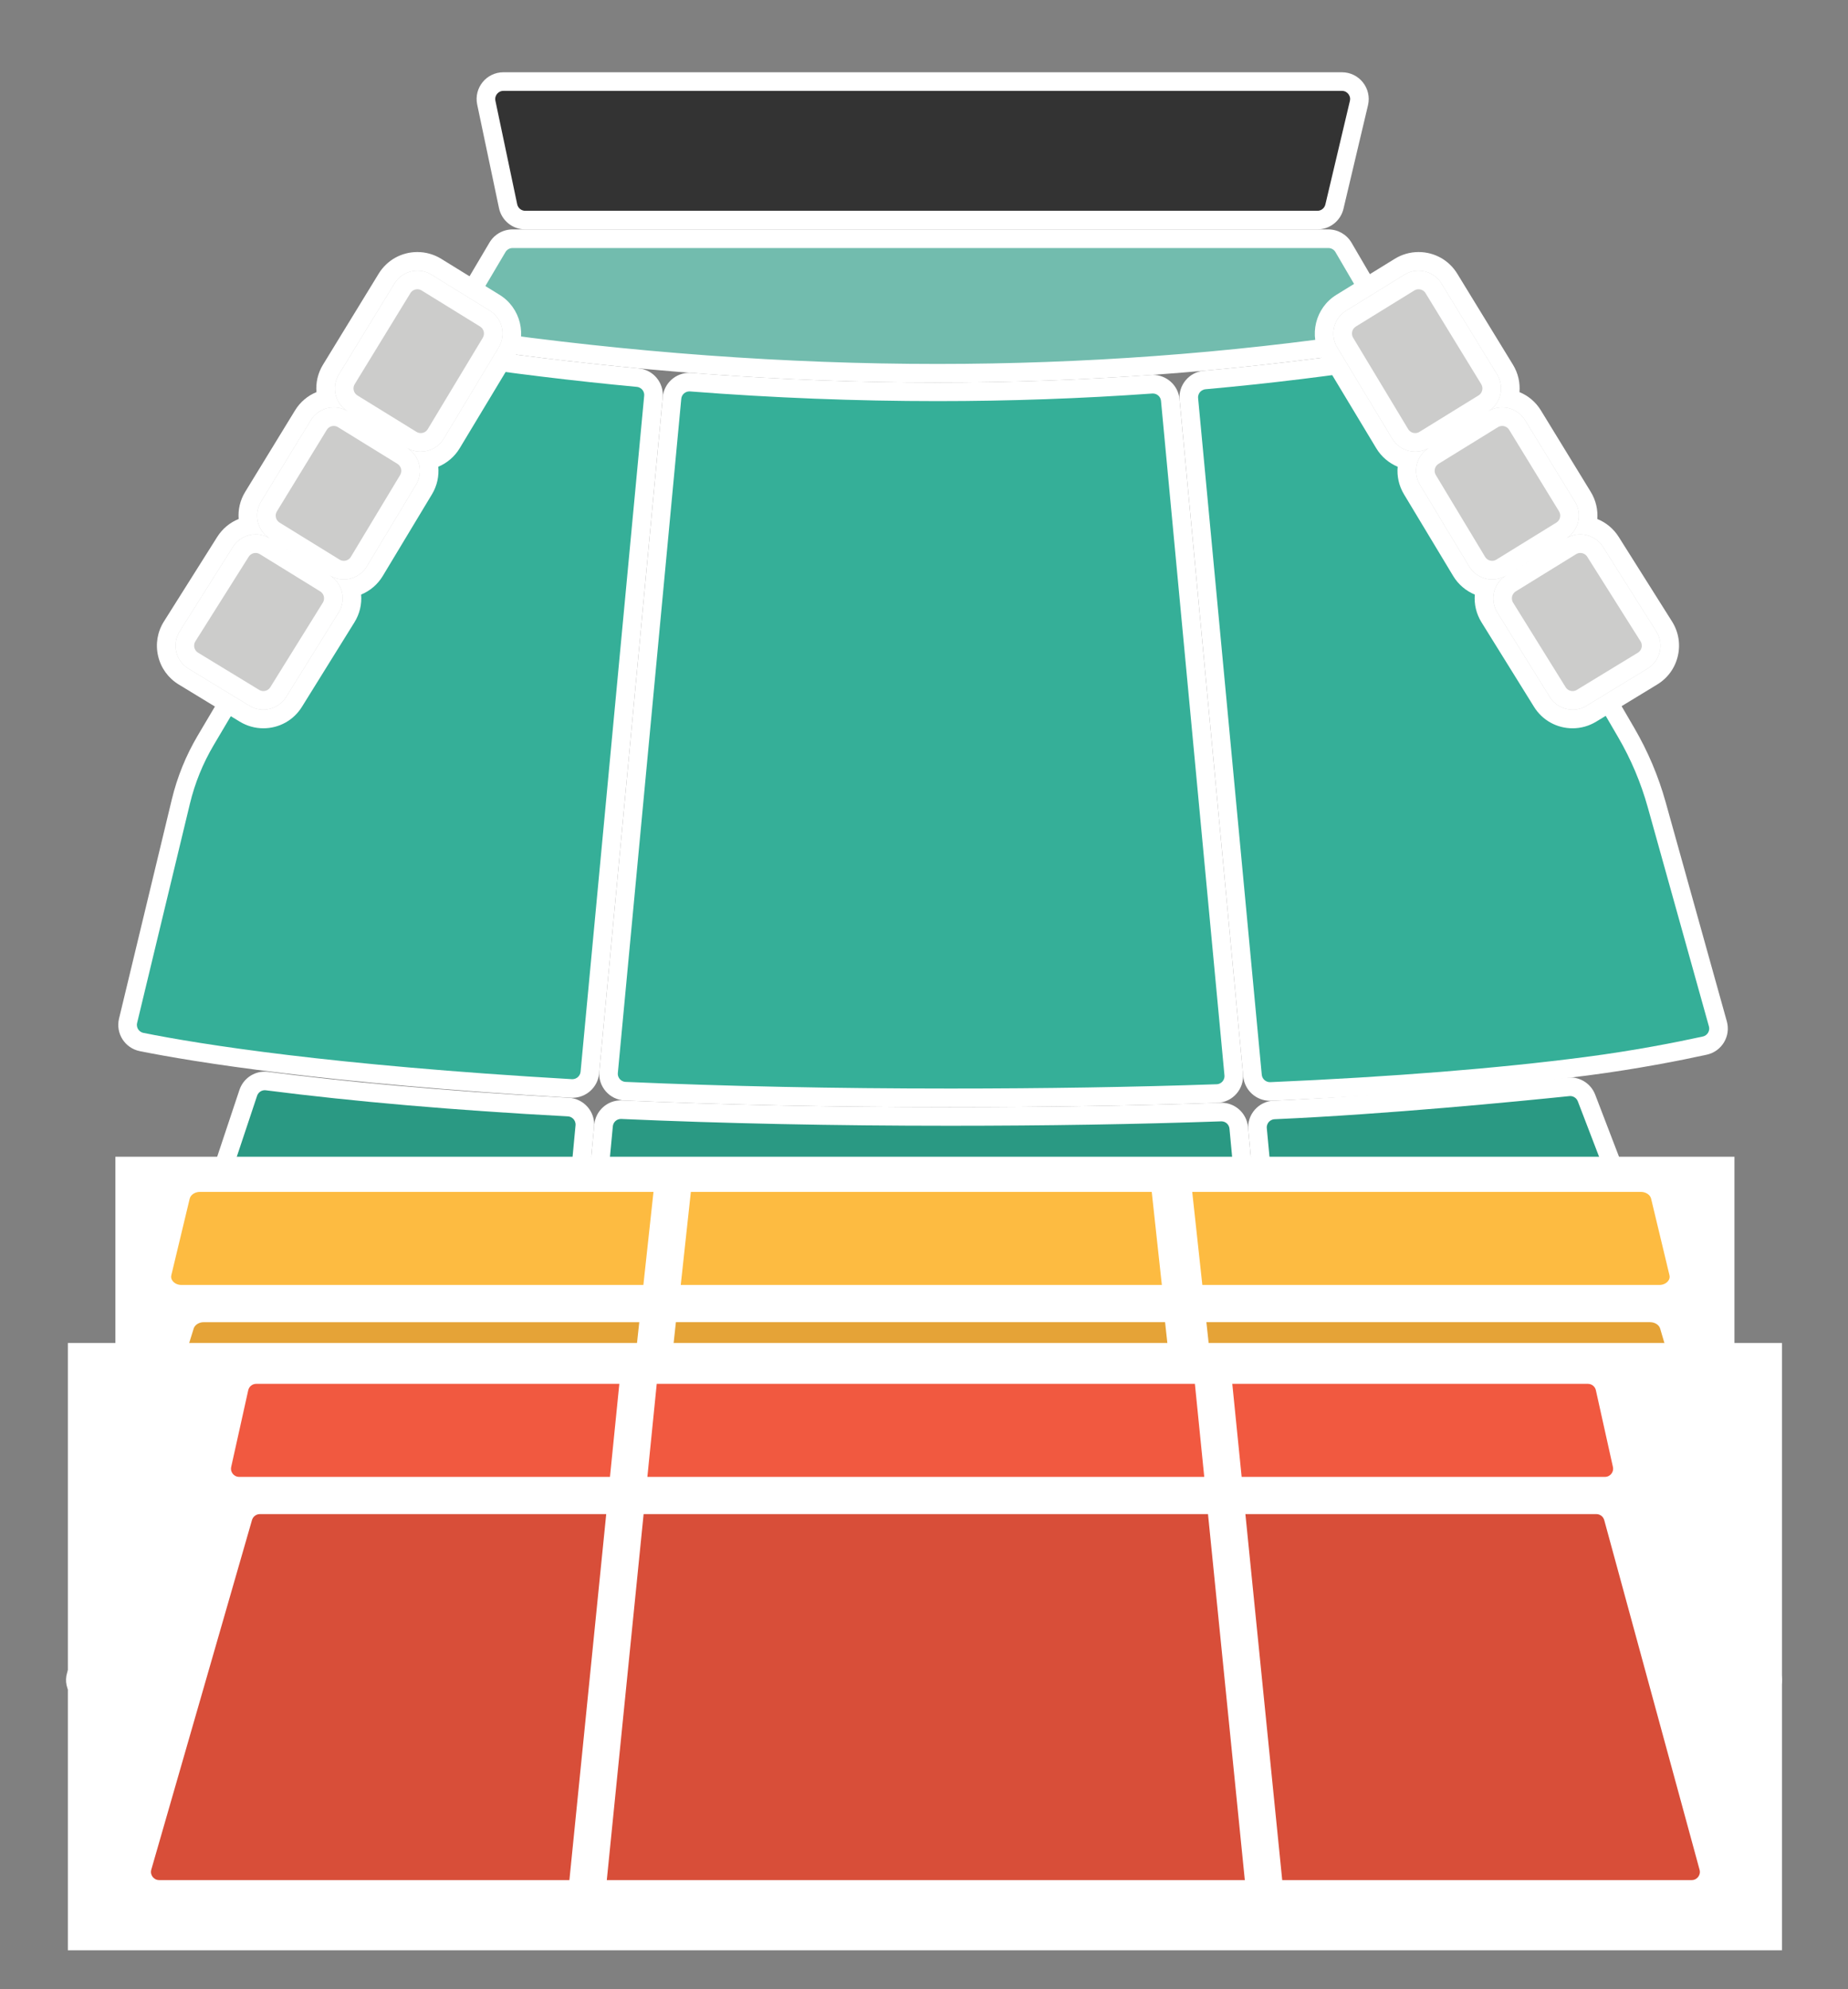 <svg version="1.1" id="seating-chart-topdown" xmlns="http://www.w3.org/2000/svg" xmlns:xlink="http://www.w3.org/1999/xlink" x="0px" y="0px" width="297.997px" height="320.673px" viewBox="0 0 297.997 320.673" enable-background="new 0 0 297.997 320.673" xml:space="preserve" preserveAspectRatio="xMinYMin">
<rect x="0" y="0" width="297.997" height="320.673" fill="#808080" stroke="none"/>
<g>
	<g>
		<g>
			<path fill="#2A9983" d="M146.185,287.15c-18.936,0-45.222-4.04-55.644-5.776
				c-1.448-0.241-2.473-1.578-2.335-3.044l9.119-96.889c0.137-1.457,1.339-2.556,2.795-2.556
				l0.127,0.003c16.47,0.727,34.281,1.096,52.938,1.096c15.424,0,30.116-0.24,43.67-0.714
				l0.101-0.002c1.457,0,2.659,1.099,2.796,2.556l9.112,96.811c0.141,1.505-0.919,2.848-2.412,3.057
				C194.695,283.333,165.286,287.15,146.185,287.15z"/>
			<path fill="#FFFFFF" d="M100.12,180.386l0.061,0.001c16.481,0.728,34.314,1.097,53.004,1.097
				c15.458,0,30.168-0.24,43.771-0.715c0.678,0,1.238,0.514,1.303,1.196l9.112,96.811
				c0.066,0.705-0.428,1.333-1.125,1.43c-11.731,1.637-41.065,5.445-60.059,5.445
				c-18.823,0-45.012-4.025-55.397-5.756c-0.675-0.112-1.153-0.738-1.088-1.424l9.119-96.889
				c0.064-0.682,0.624-1.196,1.302-1.196H100.12 M100.12,177.386
				c-2.215-0-4.079,1.688-4.289,3.915l-9.119,96.889c-0.212,2.256,1.347,4.292,3.582,4.665
				c9.974,1.662,36.714,5.797,55.891,5.797c19.391,0,49.59-3.955,60.474-5.474
				c2.288-0.319,3.914-2.383,3.697-4.683l-9.112-96.811c-0.209-2.225-2.071-3.915-4.289-3.915
				c-0.051,0-0.102,0.001-0.153,0.003c-12.715,0.445-27.184,0.713-43.617,0.713
				c-20.133,0-37.681-0.423-52.872-1.094C100.248,177.387,100.184,177.386,100.12,177.386
				L100.12,177.386z"/>
		</g>
		<g>
			<path fill="#2A9983" d="M83.546,268.539c-0.111,0-0.225-0.007-0.338-0.02
				c-17.282-2.033-51.241-8.424-61.237-10.335c-1.324-0.253-2.285-1.417-2.285-2.769v-15.154
				c0-2.014,0.323-4.003,0.959-5.912l19.389-58.167c0.385-1.154,1.456-1.93,2.666-1.93
				c0.119,0,0.24,0.008,0.36,0.023c14.121,1.817,30.464,3.229,48.576,4.193
				c0.776,0.041,1.484,0.389,1.993,0.979c0.506,0.586,0.745,1.332,0.672,2.101l-7.947,84.435
				c-0.137,1.457-1.345,2.556-2.808,2.556C83.546,268.539,83.546,268.539,83.546,268.539z"/>
			<path fill="#FFFFFF" d="M42.698,175.753c0.056,0,0.113,0.004,0.169,0.011
				c14.156,1.822,30.537,3.237,48.689,4.204c0.492,0.026,0.799,0.3,0.937,0.46
				c0.137,0.159,0.36,0.498,0.315,0.981l-7.947,84.435c-0.064,0.682-0.63,1.196-1.315,1.196
				c-0.054,0-0.108-0.003-0.163-0.01c-17.241-2.028-51.149-8.41-61.131-10.318
				c-0.618-0.118-1.067-0.663-1.067-1.296v-15.155c0-1.852,0.297-3.681,0.882-5.438l19.389-58.167
				C41.636,176.116,42.135,175.753,42.698,175.753 M42.698,172.753c-1.835,0-3.494,1.175-4.088,2.955
				l-19.389,58.167c-0.686,2.059-1.036,4.216-1.036,6.387v15.155c0,2.073,1.468,3.853,3.504,4.242
				c10.838,2.071,44.123,8.325,61.344,10.351c0.172,0.02,0.344,0.03,0.513,0.03
				c2.201,0,4.091-1.669,4.302-3.915l7.947-84.435c0.23-2.444-1.628-4.587-4.079-4.718
				c-20.931-1.115-36.873-2.691-48.465-4.183C43.065,172.764,42.88,172.753,42.698,172.753
				L42.698,172.753z"/>
		</g>
		<g>
			<path fill="#2A9983" d="M213.535,269.039c-1.46,0-2.665-1.099-2.802-2.557l-7.95-84.471
				c-0.073-0.776,0.168-1.527,0.679-2.114c0.513-0.589,1.227-0.932,2.009-0.966
				c17.936-0.787,39.153-2.864,47.443-3.721c0.099-0.011,0.195-0.016,0.292-0.016
				c1.153,0,2.208,0.728,2.623,1.811l19.986,52.081c1.572,4.098,2.37,8.4,2.37,12.789v14.111
				c0,1.386-0.992,2.556-2.359,2.782l-61.825,10.231C213.844,269.026,213.689,269.039,213.535,269.039
				L213.535,269.039z"/>
			<path fill="#FFFFFF" d="M253.205,176.695c0.537,0,1.029,0.341,1.224,0.848l19.987,52.082
				c1.506,3.925,2.27,8.047,2.27,12.251v14.111c0,0.649-0.465,1.196-1.105,1.302l-61.825,10.231
				c-0.074,0.012-0.149,0.019-0.222,0.019c-0.67,0-1.244-0.526-1.308-1.197l-7.95-84.47
				c-0.046-0.49,0.179-0.83,0.317-0.989c0.139-0.16,0.447-0.431,0.943-0.453
				c17.963-0.788,39.224-2.869,47.531-3.727C253.113,176.697,253.159,176.695,253.205,176.695
				 M253.205,173.695c-0.148,0-0.296,0.008-0.446,0.023c-8.043,0.831-29.392,2.927-47.354,3.714
				c-2.471,0.108-4.347,2.257-4.115,4.719l7.95,84.47c0.212,2.252,2.109,3.916,4.294,3.916
				c0.235,0,0.472-0.019,0.712-0.059l61.825-10.231c2.085-0.345,3.615-2.148,3.615-4.262v-14.111
				c0-4.556-0.837-9.073-2.469-13.326l-19.987-52.082C256.583,174.786,254.975,173.695,253.205,173.695
				L253.205,173.695z"/>
		</g>
		<g>
			<path fill="#35AF98" d="M153.185,176.984c-18.465,0-36.086-0.361-52.374-1.074
				c-0.776-0.033-1.485-0.375-1.995-0.961c-0.513-0.588-0.755-1.342-0.681-2.121l10.229-108.682
				c0.137-1.453,1.346-2.548,2.812-2.548c0.075,0,0.15,0.003,0.225,0.009
				c13.33,1.034,26.707,1.558,39.76,1.558c11.551,0,23.168-0.411,34.527-1.22
				c0.07-0.005,0.14-0.007,0.208-0.007c1.466,0,2.675,1.096,2.812,2.548l10.232,108.721
				c0.073,0.784-0.172,1.542-0.69,2.132c-0.516,0.586-1.23,0.924-2.012,0.951
				C182.888,176.751,168.403,176.984,153.185,176.984z"/>
			<path fill="#FFFFFF" d="M111.176,63.098c0.036,0,0.073,0.001,0.11,0.004
				c13.367,1.037,26.782,1.562,39.873,1.562c11.587,0,23.241-0.412,34.637-1.224
				c0.034-0.002,0.068-0.004,0.101-0.004c0.687,0,1.254,0.511,1.318,1.189l10.233,108.721
				c0.047,0.498-0.182,0.841-0.323,1.001c-0.139,0.158-0.446,0.426-0.937,0.443
				c-13.34,0.46-27.808,0.693-43.002,0.693c-18.439,0-36.038-0.361-52.308-1.072
				c-0.488-0.021-0.792-0.289-0.93-0.447c-0.139-0.16-0.366-0.501-0.319-0.996l10.229-108.682
				C109.921,63.609,110.488,63.098,111.176,63.098 M111.176,60.098c-2.211,0-4.095,1.67-4.305,3.907
				L96.642,172.687c-0.232,2.46,1.636,4.614,4.104,4.722c15.091,0.66,32.496,1.075,52.439,1.075
				c16.213,0,30.514-0.261,43.106-0.695c2.485-0.086,4.376-2.247,4.143-4.723L190.201,64.345
				c-0.211-2.237-2.092-3.908-4.304-3.908c-0.104,0-0.209,0.004-0.314,0.011
				c-11.379,0.811-22.853,1.216-34.424,1.216c-13.082,0-26.289-0.518-39.641-1.553
				C111.403,60.102,111.289,60.098,111.176,60.098L111.176,60.098z"/>
		</g>
		<g>
			<path fill="#35AF98" d="M92.133,175.47c-39.067-2.257-60.184-5.66-69.295-7.488
				c-0.756-0.152-1.402-0.593-1.818-1.241c-0.416-0.648-0.548-1.419-0.37-2.171l8.516-35.351
				c0.836-3.472,2.183-6.791,4.002-9.864l36.042-60.887c0.502-0.848,1.43-1.375,2.422-1.375
				c0.14,0,0.281,0.01,0.422,0.031c10.271,1.537,20.621,2.797,30.764,3.747
				c0.754,0.07,1.435,0.428,1.916,1.006c0.48,0.577,0.706,1.308,0.636,2.058L95.114,172.919
				c-0.138,1.457-1.348,2.556-2.815,2.556L92.133,175.47z"/>
			<path fill="#FFFFFF" d="M71.632,58.594c0.067,0,0.134,0.005,0.201,0.015
				c10.298,1.541,20.676,2.804,30.846,3.757c0.481,0.045,0.772,0.315,0.903,0.473
				c0.129,0.155,0.34,0.487,0.295,0.958L93.62,172.778c-0.063,0.671-0.643,1.197-1.321,1.197
				l-0.08-0.002c-38.985-2.252-60.018-5.641-69.086-7.461c-0.478-0.096-0.738-0.404-0.851-0.58
				c-0.113-0.176-0.285-0.542-0.176-1.004l8.517-35.357c0.801-3.327,2.092-6.507,3.835-9.451
				l36.042-60.887C70.734,58.839,71.167,58.594,71.632,58.594 M71.632,55.594
				c-1.508,0-2.929,0.786-3.713,2.111l-36.042,60.887c-1.894,3.199-3.299,6.663-4.17,10.277
				l-8.517,35.357c-0.561,2.38,0.956,4.747,3.353,5.228c8.42,1.69,29.702,5.216,69.503,7.515
				c0.085,0.005,0.169,0.007,0.253,0.007c2.214,0,4.098-1.685,4.308-3.916l10.257-108.982
				c0.224-2.38-1.526-4.476-3.905-4.699c-10.143-0.95-20.368-2.194-30.682-3.737
				C72.061,55.61,71.845,55.594,71.632,55.594L71.632,55.594z"/>
		</g>
		<g>
			<path fill="#35AF98" d="M204.785,175.955c-1.468,0-2.677-1.099-2.813-2.555L191.705,64.323
				c-0.07-0.749,0.156-1.479,0.637-2.057c0.486-0.584,1.174-0.944,1.937-1.012
				c10.248-0.917,20.54-2.178,30.592-3.748c0.147-0.023,0.296-0.034,0.441-0.034
				c0.998,0,1.928,0.532,2.429,1.388l34.512,59.27c2.116,3.635,3.763,7.531,4.894,11.578l1.135,4.064
				c2.784,9.966,6.762,24.207,8.733,31.284c0.21,0.754,0.104,1.536-0.297,2.204
				c-0.404,0.671-1.05,1.133-1.818,1.302c-4.303,0.942-11.101,2.283-19.053,3.322
				c-14.141,1.847-31.277,3.215-50.935,4.067L204.785,175.955z"/>
			<path fill="#FFFFFF" d="M225.312,58.972c0.466,0,0.901,0.248,1.131,0.641l34.512,59.271
				c2.053,3.525,3.649,7.302,4.745,11.227c2.712,9.709,7.608,27.236,9.869,35.348
				c0.132,0.475-0.03,0.848-0.138,1.028c-0.109,0.182-0.366,0.503-0.853,0.609
				c-4.275,0.936-11.029,2.269-18.926,3.3c-14.096,1.841-31.189,3.206-50.805,4.057l-0.06,0.001
				c-0.678,0-1.258-0.526-1.322-1.197L193.199,64.183c-0.044-0.47,0.166-0.802,0.296-0.957
				c0.133-0.16,0.429-0.434,0.917-0.478c10.282-0.92,20.608-2.185,30.69-3.76
				C225.172,58.978,225.243,58.972,225.312,58.972 M225.312,55.972c-0.223,0-0.448,0.017-0.673,0.052
				c-10.096,1.577-20.259,2.82-30.494,3.736c-2.39,0.214-4.157,2.315-3.932,4.704l10.266,109.075
				c0.21,2.228,2.09,3.916,4.308,3.916c0.063,0,0.127-0.001,0.19-0.004
				c22.852-0.992,39.427-2.56,51.063-4.08h-0c8.068-1.054,14.958-2.42,19.179-3.344
				c2.426-0.531,3.906-2.981,3.24-5.373c-2.261-8.113-7.157-25.64-9.869-35.349
				c-1.167-4.177-2.86-8.182-5.042-11.929L229.036,58.104C228.254,56.767,226.828,55.972,225.312,55.972
				L225.312,55.972z"/>
		</g>
		<g>
			<path fill="#333333" d="M84.692,35.482c-1.326,0-2.487-0.941-2.76-2.239l-3.514-16.693
				c-0.176-0.835,0.032-1.695,0.57-2.357c0.538-0.663,1.336-1.043,2.189-1.043h135.213
				c0.868,0,1.674,0.39,2.213,1.071c0.537,0.68,0.731,1.555,0.531,2.399l-3.954,16.693
				c-0.302,1.278-1.43,2.17-2.743,2.17H84.692z"/>
			<path fill="#FFFFFF" d="M216.39,14.649c0.556,0,0.887,0.314,1.035,0.501
				c0.148,0.187,0.377,0.582,0.249,1.123l-3.954,16.693c-0.142,0.598-0.67,1.016-1.284,1.016H84.692
				c-0.621,0-1.164-0.441-1.292-1.048l-3.514-16.693c-0.113-0.535,0.119-0.921,0.267-1.104
				c0.148-0.182,0.478-0.488,1.025-0.488H216.39 M216.39,11.649H81.177
				c-2.744,0-4.793,2.525-4.227,5.21l3.514,16.693c0.421,1.999,2.184,3.43,4.227,3.43h127.745
				c2.002,0,3.742-1.376,4.204-3.324l3.954-16.693C221.237,14.251,219.179,11.649,216.39,11.649
				L216.39,11.649z"/>
		</g>
		<g>
			<path fill="#72BCAE" d="M151.159,60.171c-24.423,0-49.708-1.85-75.15-5.499
				c-0.957-0.137-1.745-0.714-2.162-1.583c-0.413-0.861-0.371-1.827,0.116-2.65l6.258-10.572
				c0.505-0.853,1.435-1.383,2.427-1.383h131.559c0.998,0,1.931,0.535,2.435,1.396l6.409,10.96
				c0.479,0.82,0.52,1.782,0.109,2.639c-0.414,0.863-1.196,1.439-2.146,1.58
				c-22.804,3.392-46.307,5.111-69.85,5.111C151.161,60.171,151.161,60.171,151.159,60.171z"/>
			<path fill="#FFFFFF" d="M214.207,39.984c0.467,0,0.904,0.25,1.139,0.654l6.409,10.96
				c0.307,0.525,0.164,0.998,0.051,1.234c-0.115,0.239-0.399,0.654-1.013,0.745
				c-22.732,3.381-46.161,5.095-69.635,5.095c-24.351,0-49.564-1.845-74.938-5.483
				c-0.62-0.089-0.907-0.506-1.022-0.747c-0.113-0.236-0.257-0.711,0.055-1.237l6.258-10.572
				c0.236-0.399,0.672-0.648,1.136-0.648H214.207 M214.207,36.984H82.648
				c-1.527,0-2.94,0.806-3.717,2.119l-6.258,10.572c-1.572,2.655,0.069,6.044,3.123,6.482
				c25.633,3.676,50.73,5.514,75.364,5.514c23.76,0,47.089-1.709,70.076-5.127
				c3.032-0.451,4.658-3.814,3.11-6.461l-6.409-10.96C217.161,37.798,215.741,36.984,214.207,36.984
				L214.207,36.984z"/>
		</g>
		<g>
			<path fill="#CCCCCB" d="M253.587,115.906c-2.028,0-3.878-1.028-4.947-2.749l-8.467-13.626
				c-0.821-1.321-1.078-2.882-0.724-4.397c0.025-0.109,0.054-0.218,0.086-0.325
				c-1.612-0.307-3.054-1.289-3.913-2.715l-7.947-13.192c-0.88-1.461-1.037-3.167-0.576-4.691
				c-1.599-0.313-3.028-1.292-3.882-2.709l-8.874-14.731c-1.638-2.721-0.772-6.29,1.931-7.957
				l9.421-5.812c0.921-0.568,1.976-0.868,3.053-0.868c2.044,0,3.901,1.041,4.968,2.783l8.977,14.667
				c0.892,1.458,1.062,3.159,0.613,4.684c1.61,0.296,3.021,1.253,3.896,2.686l8.038,13.134
				c0.882,1.44,1.057,3.128,0.62,4.646c1.601,0.283,3.013,1.221,3.898,2.627l8.593,13.629
				c0.839,1.329,1.103,2.904,0.743,4.435s-1.296,2.823-2.639,3.641l-9.846,5.993
				c-0.913,0.556-1.958,0.849-3.022,0.849H253.587z M42.464,115.906c-1.064,0-2.109-0.293-3.021-0.849
				l-9.845-5.993c-1.343-0.817-2.28-2.11-2.64-3.641c-0.359-1.53-0.096-3.105,0.743-4.435
				l8.593-13.628c0.887-1.407,2.3-2.345,3.901-2.627c-0.442-1.52-0.266-3.203,0.618-4.646
				l8.038-13.135c0.876-1.432,2.287-2.39,3.897-2.685c-0.449-1.525-0.278-3.227,0.613-4.684
				l8.977-14.667c1.066-1.742,2.923-2.783,4.968-2.783c1.077,0,2.132,0.3,3.052,0.868l9.422,5.813
				c2.703,1.667,3.568,5.236,1.929,7.956L72.835,71.5c-0.855,1.419-2.288,2.4-3.89,2.711
				c0.469,1.529,0.31,3.231-0.568,4.689l-7.947,13.191c-0.859,1.426-2.301,2.409-3.913,2.716
				c0.031,0.107,0.06,0.216,0.086,0.326c0.354,1.515,0.097,3.076-0.724,4.397l-8.467,13.625
				C46.342,114.878,44.493,115.906,42.464,115.906z"/>
			<path fill="#FFFFFF" d="M228.747,43.632c1.454,0,2.874,0.734,3.689,2.066l8.977,14.668
				c1.242,2.03,0.609,4.682-1.417,5.932l-9.525,5.876c-0.707,0.436-1.49,0.644-2.264,0.644
				c-1.464,0-2.893-0.744-3.705-2.092l-8.874-14.731c-1.222-2.028-0.583-4.662,1.432-5.906
				l9.422-5.813C227.19,43.84,227.973,43.632,228.747,43.632 M67.305,43.632
				c0.774,0,1.557,0.208,2.264,0.644l9.422,5.813c2.015,1.243,2.654,3.877,1.432,5.906l-8.874,14.731
				c-0.812,1.347-2.241,2.092-3.705,2.092c-0.773,0-1.557-0.208-2.264-0.644L56.056,66.297
				c-2.025-1.25-2.659-3.902-1.417-5.932l8.976-14.668C64.431,44.366,65.851,43.632,67.305,43.632
				 M242.234,65.669c1.454-0,2.874,0.734,3.689,2.066l8.038,13.134
				c1.241,2.027,0.611,4.675-1.408,5.926l-6.248,3.854l-3.429,2.116
				c-0.707,0.436-1.491,0.644-2.264,0.644c-1.464,0-2.893-0.744-3.705-2.091l-7.946-13.191
				c-1.222-2.028-0.583-4.663,1.432-5.906l9.577-5.908C240.677,65.877,241.46,65.669,242.234,65.669
				 M53.819,65.669c0.774,0,1.557,0.208,2.264,0.644l9.577,5.908c2.015,1.243,2.654,3.877,1.432,5.906
				l-7.946,13.191c-0.812,1.347-2.241,2.091-3.705,2.091c-0.773,0-1.557-0.208-2.264-0.644
				l-6.544-4.037l-3.133-1.933c-2.019-1.252-2.648-3.899-1.408-5.926l8.038-13.134
				C50.945,66.403,52.365,65.669,53.819,65.669 M254.831,86.143c1.435,0,2.837,0.715,3.658,2.016
				l8.593,13.629c1.287,2.041,0.653,4.74-1.408,5.994l-9.845,5.993
				c-0.701,0.427-1.476,0.63-2.242,0.63c-1.445,0-2.856-0.725-3.673-2.041l-8.467-13.626
				c-1.262-2.031-0.634-4.701,1.401-5.957l3.456-2.132l6.239-3.849
				c0.003-0.002,0.006-0.004,0.009-0.005l0.014-0.009C253.274,86.351,254.057,86.143,254.831,86.143
				 M41.221,86.143c0.774,0,1.558,0.208,2.264,0.644l0.014,0.009
				c0.003,0.002,0.006,0.004,0.009,0.005l3.124,1.927l6.572,4.054
				c2.035,1.256,2.663,3.926,1.401,5.957l-8.467,13.626c-0.818,1.316-2.229,2.041-3.673,2.041
				c-0.766,0-1.541-0.204-2.242-0.63l-9.845-5.993c-2.061-1.254-2.695-3.954-1.408-5.994
				l8.593-13.629C38.384,86.857,39.786,86.143,41.221,86.143 M228.747,40.632
				c-1.355,0-2.683,0.377-3.839,1.091l-9.422,5.813c-3.399,2.097-4.488,6.586-2.427,10.007
				l8.874,14.731c0.81,1.345,2.032,2.376,3.447,2.971c-0.138,1.499,0.181,3.052,1.012,4.431
				l7.946,13.191c0.817,1.356,2.053,2.394,3.483,2.986c-0.133,1.56,0.237,3.116,1.079,4.471
				l8.467,13.626c1.345,2.165,3.671,3.457,6.221,3.457c1.34,0,2.654-0.369,3.802-1.068l9.845-5.993
				c1.689-1.028,2.868-2.654,3.32-4.579c0.452-1.925,0.12-3.906-0.934-5.578l-8.593-13.629
				c-0.839-1.33-2.052-2.327-3.458-2.891c0.114-1.481-0.219-3.008-1.049-4.365l-8.038-13.134
				c-0.832-1.359-2.046-2.379-3.462-2.957c0.124-1.495-0.208-3.04-1.048-4.413l-8.977-14.668
				C233.654,41.94,231.318,40.632,228.747,40.632L228.747,40.632z M67.305,40.632
				c-2.571,0-4.907,1.308-6.248,3.499l-8.977,14.668c-0.84,1.372-1.171,2.917-1.048,4.413
				c-1.416,0.578-2.63,1.598-3.462,2.957L39.533,79.303c-0.831,1.357-1.164,2.884-1.05,4.365
				c-1.406,0.564-2.618,1.561-3.457,2.891l-8.593,13.629c-1.054,1.672-1.386,3.653-0.934,5.578
				c0.452,1.925,1.631,3.551,3.32,4.579l9.845,5.992c1.148,0.699,2.462,1.068,3.802,1.068
				c2.55,0,4.876-1.292,6.221-3.457l8.467-13.626c0.842-1.355,1.212-2.91,1.079-4.471
				c1.43-0.592,2.666-1.63,3.483-2.986l7.946-13.191c0.831-1.379,1.15-2.931,1.012-4.431
				c1.415-0.595,2.637-1.626,3.447-2.971l8.874-14.731c2.061-3.421,0.972-7.91-2.427-10.007
				l-9.422-5.813C69.988,41.009,68.66,40.632,67.305,40.632L67.305,40.632z"/>
		</g>
		<g>
			<path fill="#CCCCCB" d="M253.588,112.906c-0.984,0-1.882-0.498-2.399-1.332L242.722,97.948
				c-0.398-0.641-0.523-1.397-0.352-2.131s0.619-1.357,1.259-1.754l9.702-5.985
				c0.477-0.292,0.984-0.435,1.5-0.435c0.977,0,1.869,0.492,2.39,1.316l8.593,13.629
				c0.406,0.645,0.534,1.408,0.36,2.149c-0.175,0.741-0.629,1.368-1.279,1.764l-9.846,5.993
				C254.607,112.763,254.102,112.906,253.588,112.906L253.588,112.906z M42.464,112.906
				c-0.514,0-1.02-0.143-1.462-0.412l-9.845-5.993c-0.65-0.396-1.104-1.022-1.279-1.764
				s-0.046-1.504,0.36-2.148l8.594-13.629c0.52-0.824,1.413-1.316,2.389-1.316
				c0.52,0,1.031,0.146,1.477,0.42l1.658-2.502c-1.379-0.851-1.794-2.587-0.985-3.909l8.038-13.135
				c0.517-0.845,1.417-1.349,2.41-1.349c0.512,0,1.016,0.142,1.458,0.409
				c0.243,0.147,0.511,0.218,0.776,0.218c0.505,0,0.998-0.255,1.281-0.717
				c0.431-0.705,0.212-1.625-0.491-2.059c-1.317-0.814-1.731-2.55-0.923-3.871l8.977-14.667
				c0.517-0.845,1.417-1.349,2.409-1.349c0.52,0,1.031,0.146,1.477,0.42l9.422,5.813
				c1.31,0.808,1.729,2.538,0.935,3.855L70.265,69.952c-0.515,0.854-1.419,1.365-2.419,1.365l0,0
				c-0.517,0-1.025-0.144-1.469-0.416c-0.245-0.15-0.515-0.221-0.783-0.221
				c-0.504,0-0.996,0.254-1.279,0.715c-0.434,0.705-0.214,1.627,0.49,2.062
				c1.375,0.849,1.795,2.578,1.001,3.896l-7.946,13.191c-0.515,0.855-1.42,1.365-2.42,1.365
				c0,0,0,0-0,0c-0.51,0-1.012-0.14-1.452-0.405c-0.242-0.146-0.51-0.216-0.773-0.216
				c-0.505,0-0.998,0.255-1.281,0.717c-0.431,0.704-0.212,1.623,0.489,2.058
				c0.64,0.397,1.087,1.02,1.258,1.753c0.172,0.734,0.047,1.491-0.351,2.13l-8.467,13.626
				C44.346,112.407,43.448,112.906,42.464,112.906z M240.612,91.909c-1,0-1.905-0.51-2.42-1.366
				l-7.946-13.191c-0.794-1.318-0.374-3.047,0.936-3.855l9.576-5.907
				c0.446-0.275,0.957-0.421,1.477-0.421c0.992,0,1.893,0.504,2.409,1.348l8.038,13.135
				c0.801,1.308,0.397,3.038-0.898,3.856l-9.722,5.998C241.624,91.769,241.121,91.909,240.612,91.909z
				 M228.207,71.317c-1.001,0-1.905-0.51-2.42-1.365l-8.874-14.731
				c-0.794-1.318-0.374-3.047,0.935-3.855l9.423-5.813c0.445-0.275,0.956-0.42,1.477-0.42
				c0.991,0,1.892,0.504,2.409,1.349l8.977,14.667c0.809,1.321,0.394,3.058-0.925,3.872l-9.566,5.901
				C229.217,71.177,228.716,71.317,228.207,71.317L228.207,71.317z"/>
			<path fill="#FFFFFF" d="M228.747,46.632c0.466,0,0.888,0.236,1.13,0.632l8.977,14.668
				c0.379,0.619,0.184,1.432-0.433,1.812l-9.525,5.876c-0.212,0.131-0.444,0.197-0.689,0.197
				c-0.469,0-0.894-0.239-1.135-0.639l-8.874-14.731c-0.372-0.617-0.175-1.426,0.438-1.804l9.422-5.813
				C228.27,46.699,228.502,46.632,228.747,46.632 M67.305,46.632c0.245,0,0.477,0.066,0.689,0.197
				l9.422,5.813c0.613,0.378,0.809,1.188,0.438,1.805l-8.874,14.731
				c-0.241,0.4-0.665,0.639-1.135,0.639c-0.245,0-0.477-0.066-0.689-0.197l-9.525-5.876
				c-0.617-0.381-0.811-1.194-0.433-1.812l8.976-14.667C66.417,46.868,66.84,46.632,67.305,46.632
				 M242.234,68.669c0.465,0,0.888,0.236,1.13,0.632l8.038,13.134
				c0.378,0.617,0.185,1.429-0.433,1.812l-6.239,3.849l-3.429,2.116
				c-0.212,0.131-0.444,0.197-0.689,0.197c-0.469,0-0.894-0.239-1.135-0.64l-7.946-13.191
				c-0.372-0.617-0.175-1.427,0.438-1.805l9.577-5.908C241.757,68.736,241.989,68.669,242.234,68.669
				 M53.819,68.669c0.245,0,0.477,0.066,0.689,0.197l9.577,5.908c0.613,0.378,0.809,1.188,0.438,1.805
				l-7.946,13.191c-0.241,0.401-0.666,0.64-1.135,0.64c-0.245,0-0.477-0.066-0.689-0.197
				l-6.544-4.037l-3.127-1.929c-0.615-0.381-0.808-1.194-0.43-1.811l8.038-13.134
				C52.931,68.905,53.353,68.669,53.819,68.669 M254.831,89.143c0.458,0,0.877,0.231,1.121,0.617
				l8.593,13.629c0.257,0.407,0.216,0.805,0.168,1.006c-0.047,0.201-0.188,0.576-0.599,0.826
				l-9.845,5.993c-0.21,0.128-0.44,0.193-0.682,0.193c-0.462,0-0.882-0.233-1.125-0.624
				l-8.467-13.626c-0.252-0.405-0.211-0.8-0.164-0.999c0.047-0.199,0.186-0.571,0.592-0.821
				l3.456-2.132l6.262-3.863C254.354,89.209,254.586,89.143,254.831,89.143 M41.221,89.143
				c0.245,0,0.477,0.066,0.712,0.211l3.124,1.927l6.572,4.054c0.406,0.25,0.545,0.622,0.592,0.821
				c0.047,0.199,0.088,0.594-0.164,0.999l-8.467,13.626c-0.243,0.391-0.663,0.624-1.125,0.624
				c-0.242,0-0.472-0.065-0.682-0.193l-9.845-5.993c-0.411-0.25-0.551-0.625-0.599-0.826
				c-0.047-0.201-0.088-0.599,0.168-1.006l8.593-13.629C40.344,89.373,40.763,89.143,41.221,89.143
				 M228.747,43.632c-0.774,0-1.557,0.208-2.264,0.644l-9.422,5.813
				c-2.015,1.243-2.654,3.877-1.432,5.906l8.874,14.731c0.812,1.347,2.241,2.092,3.705,2.092
				c0.774,0,1.557-0.208,2.264-0.644l9.525-5.876c2.025-1.25,2.659-3.902,1.417-5.932l-8.977-14.668
				C231.621,44.366,230.201,43.632,228.747,43.632L228.747,43.632z M67.305,43.632
				c-1.454,0-2.874,0.734-3.689,2.066l-8.976,14.668c-1.242,2.03-0.609,4.682,1.417,5.932l9.525,5.876
				c0.707,0.436,1.491,0.644,2.264,0.644c1.464,0,2.893-0.744,3.705-2.092l8.874-14.731
				c1.222-2.028,0.583-4.662-1.432-5.906l-9.422-5.813C68.862,43.84,68.079,43.632,67.305,43.632
				L67.305,43.632z M242.234,65.669c-0.774,0-1.557,0.208-2.264,0.644l-9.577,5.908
				c-2.015,1.243-2.654,3.877-1.432,5.906l7.946,13.191c0.812,1.347,2.241,2.091,3.705,2.091
				c0.773,0,1.557-0.208,2.264-0.644l3.429-2.116l6.248-3.854c2.019-1.252,2.648-3.899,1.408-5.926
				l-8.038-13.134C245.108,66.403,243.688,65.669,242.234,65.669L242.234,65.669z M53.819,65.669
				c-1.454,0-2.874,0.734-3.689,2.066l-8.038,13.134c-1.241,2.027-0.611,4.675,1.408,5.926l3.133,1.933
				l6.544,4.037c0.707,0.436,1.491,0.644,2.264,0.644c1.464,0,2.893-0.744,3.705-2.091l7.946-13.191
				c1.222-2.028,0.583-4.663-1.432-5.906l-9.577-5.908C55.376,65.877,54.592,65.669,53.819,65.669
				L53.819,65.669z M254.831,86.143c-0.774,0-1.558,0.208-2.264,0.644l-0.014,0.009
				c-0.003,0.002-0.006,0.004-0.009,0.005l-6.239,3.849l-3.456,2.132
				c-2.035,1.256-2.663,3.926-1.401,5.957l8.467,13.626c0.818,1.316,2.229,2.041,3.673,2.041
				c0.766,0,1.541-0.204,2.242-0.63l9.845-5.993c2.061-1.254,2.695-3.954,1.408-5.994l-8.593-13.629
				C257.669,86.858,256.266,86.143,254.831,86.143L254.831,86.143z M41.221,86.143
				c-1.435,0-2.837,0.715-3.658,2.016l-8.593,13.629c-1.287,2.041-0.653,4.74,1.408,5.994
				l9.845,5.993c0.701,0.427,1.477,0.63,2.242,0.63c1.445,0,2.856-0.725,3.673-2.041l8.467-13.626
				c1.262-2.031,0.634-4.701-1.401-5.957l-6.572-4.054l-3.124-1.927
				c-0.003-0.002-0.006-0.004-0.009-0.005l-0.014-0.009C42.779,86.351,41.995,86.143,41.221,86.143
				L41.221,86.143z"/>
		</g>
		<g>
			<rect x="18.609" y="186.478" fill="#FFFFFF" width="261.076" height="118"/>
			<g>
				<path fill="#FDBB41" d="M29.261,208.647c-1.044,0-1.989-0.438-2.591-1.203
					c-0.511-0.647-0.69-1.431-0.504-2.203l2.966-12.361c0.311-1.293,1.612-2.232,3.095-2.232h74.823
					l-1.957,18H29.261z"/>
				<path fill="#FFFFFF" d="M105.378,192.147l-1.63,15H29.261c-0.582,0-1.097-0.23-1.413-0.632
					c-0.227-0.288-0.302-0.599-0.224-0.925l2.966-12.36c0.148-0.617,0.852-1.083,1.637-1.083H105.378
					 M108.722,189.147h0.005H108.722z M108.722,189.147H32.227c-2.187,0-4.08,1.406-4.554,3.383
					l-2.966,12.36c-0.647,2.698,1.57,5.257,4.554,5.257h77.178L108.722,189.147L108.722,189.147z"/>
			</g>
			<g>
				<path fill="#FDBB41" d="M192.535,208.647l-1.956-18h74.029c1.482,0,2.784,0.939,3.095,2.233l2.966,12.359
					c0.186,0.773,0.007,1.557-0.504,2.204c-0.603,0.765-1.547,1.203-2.591,1.203H192.535z"/>
				<path fill="#FFFFFF" d="M264.608,192.147c0.785,0,1.489,0.466,1.637,1.083l2.966,12.36
					c0.078,0.326,0.003,0.638-0.224,0.925c-0.317,0.401-0.832,0.632-1.413,0.632h-73.693l-1.63-15
					H264.608 M264.608,189.147h-75.701l2.283,21h76.385c2.985,0,5.202-2.559,4.554-5.257l-2.966-12.36
					C268.688,190.554,266.795,189.147,264.608,189.147L264.608,189.147z"/>
			</g>
			<g>
				<polygon fill="#FDBB41" points="108.101,208.647 110.057,190.647 187.068,190.647 189.024,208.647 				"/>
				<path fill="#FFFFFF" d="M185.722,192.147l1.63,15h-77.579l1.63-15H185.722 M188.413,189.147h-79.702
					l-2.283,21h84.267L188.413,189.147L188.413,189.147z"/>
			</g>
			<g>
				<path fill="#E5A337" d="M15.315,273.647c-1.069,0-2.06-0.478-2.648-1.278
					c-0.505-0.687-0.648-1.5-0.402-2.292l17.537-56.36c0.379-1.219,1.633-2.069,3.05-2.069h71.906
					l-6.739,62H15.315z"/>
				<path fill="#FFFFFF" d="M103.085,213.147l-6.413,59H15.315c-0.594,0-1.133-0.249-1.44-0.667
					c-0.222-0.301-0.282-0.624-0.178-0.957l17.537-56.36c0.183-0.588,0.864-1.015,1.618-1.015
					H103.085 M106.429,210.147h0.005H106.429z M106.429,210.147H32.852c-2.079,0-3.907,1.274-4.483,3.124
					l-17.537,56.36c-0.859,2.762,1.379,5.516,4.483,5.516H99.364L106.429,210.147L106.429,210.147z"/>
			</g>
			<g>
				<path fill="#E5A337" d="M199.601,273.647l-6.739-62h73.221c1.438,0,2.696,0.866,3.062,2.107
					l16.6,56.359c0.231,0.788,0.08,1.595-0.427,2.272c-0.591,0.789-1.576,1.261-2.636,1.261
					H199.601z"/>
				<path fill="#FFFFFF" d="M266.083,213.147c0.765,0,1.447,0.434,1.623,1.031l16.6,56.36
					c0.098,0.332,0.034,0.652-0.189,0.95c-0.309,0.413-0.845,0.659-1.434,0.659h-81.736
					l-6.413-59H266.083 M266.083,210.147h-74.893l7.065,65h84.427
					c3.076,0,5.31-2.709,4.501-5.457l-16.6-56.36C270.03,211.451,268.187,210.147,266.083,210.147
					L266.083,210.147z"/>
			</g>
			<g>
				<polygon fill="#E5A337" points="100.905,273.647 107.644,211.647 189.219,211.647 195.958,273.647 				"/>
				<path fill="#FFFFFF" d="M187.874,213.147l6.413,59h-91.709l6.413-59H187.874 M190.565,210.147
					h-84.267l-7.065,65h98.397L190.565,210.147L190.565,210.147z"/>
			</g>
			<rect x="10.943" y="216.502" fill="#FFFFFF" width="276.407" height="97.899"/>
			<g>
				<g>
					<path fill="#F15940" d="M38.57,239.589c-0.86,0-1.662-0.385-2.2-1.056s-0.74-1.537-0.553-2.377
						l2.747-12.359c0.289-1.3,1.421-2.208,2.753-2.208h60.211l-1.812,18H38.57z"/>
					<path fill="#FFFFFF" d="M99.87,223.088l-1.51,15H38.57c-0.551,0-0.882-0.31-1.03-0.494
						c-0.148-0.185-0.378-0.574-0.259-1.112l2.747-12.36c0.135-0.609,0.665-1.034,1.289-1.034H99.87
						 M103.187,220.088h0.005H103.187z M103.187,220.088H41.317c-2.025,0-3.778,1.406-4.217,3.383
						l-2.747,12.36c-0.6,2.698,1.453,5.257,4.217,5.257h62.503L103.187,220.088L103.187,220.088z"/>
				</g>
				<g>
					<polygon fill="#F15940" points="102.732,239.589 104.543,221.589 194.036,221.589 195.849,239.589 					"/>
					<path fill="#FFFFFF" d="M192.68,223.088l1.51,15h-89.799l1.51-15H192.68 M195.393,220.088h-92.206
						l-2.114,21h96.434L195.393,220.088L195.393,220.088z"/>
				</g>
				<g>
					<path fill="#F15940" d="M198.864,239.589l-1.812-18h59.002c1.332,0,2.464,0.908,2.753,2.208l2.747,12.359
						c0.186,0.84-0.017,1.706-0.555,2.378c-0.538,0.67-1.34,1.055-2.199,1.055H198.864z"/>
					<path fill="#FFFFFF" d="M256.053,223.088c0.623,0,1.153,0.425,1.289,1.034l2.747,12.36
						c0.12,0.538-0.111,0.928-0.259,1.112c-0.148,0.184-0.479,0.494-1.03,0.494h-58.579l-1.51-15
						H256.053 M256.053,220.088h-60.659l2.114,21h61.292c2.764,0,4.817-2.559,4.217-5.257l-2.747-12.36
						C259.831,221.494,258.077,220.088,256.053,220.088L256.053,220.088z"/>
				</g>
				<g>
					<path fill="#D84E39" d="M25.665,304.589c-0.894,0-1.715-0.41-2.253-1.124
						c-0.538-0.715-0.704-1.618-0.457-2.478l16.239-56.36c0.346-1.2,1.46-2.038,2.71-2.038h57.51
						l-6.24,62H25.665z"/>
					<path fill="#FFFFFF" d="M97.756,244.088l-5.938,59H25.666c-0.573,0-0.907-0.33-1.055-0.526
						s-0.372-0.608-0.214-1.159l16.239-56.36c0.162-0.562,0.684-0.955,1.268-0.955H97.756
						 M101.073,241.088h0.005H101.073z M101.073,241.088h-59.169c-1.925,0-3.618,1.274-4.151,3.124
						l-16.239,56.36c-0.796,2.762,1.277,5.516,4.151,5.516H94.531L101.073,241.088L101.073,241.088z"/>
				</g>
				<g>
					<polygon fill="#D84E39" points="96.19,304.589 102.43,242.589 196.151,242.589 202.391,304.589 					"/>
					<path fill="#FFFFFF" d="M194.794,244.088l5.938,59H97.848l5.938-59H194.794 M197.507,241.088
						h-96.434L94.531,306.088h109.518L197.507,241.088L197.507,241.088z"/>
				</g>
				<g>
					<path fill="#D84E39" d="M205.406,304.589l-6.24-62h58.253c1.269,0,2.387,0.854,2.72,2.077
						l15.372,56.36c0.233,0.855,0.059,1.75-0.479,2.454s-1.355,1.108-2.241,1.108H205.406z"/>
					<path fill="#FFFFFF" d="M257.418,244.088c0.594,0,1.117,0.4,1.273,0.973l15.371,56.36
						c0.149,0.548-0.076,0.955-0.224,1.149c-0.148,0.194-0.481,0.519-1.049,0.519h-66.027
						l-5.938-59H257.418 M257.418,241.088h-59.911l6.542,65h68.74
						c2.849,0,4.917-2.709,4.168-5.457l-15.371-56.36C261.073,242.392,259.366,241.088,257.418,241.088
						L257.418,241.088z"/>
				</g>
			</g>
		</g>
	</g>
</g>
</svg>

